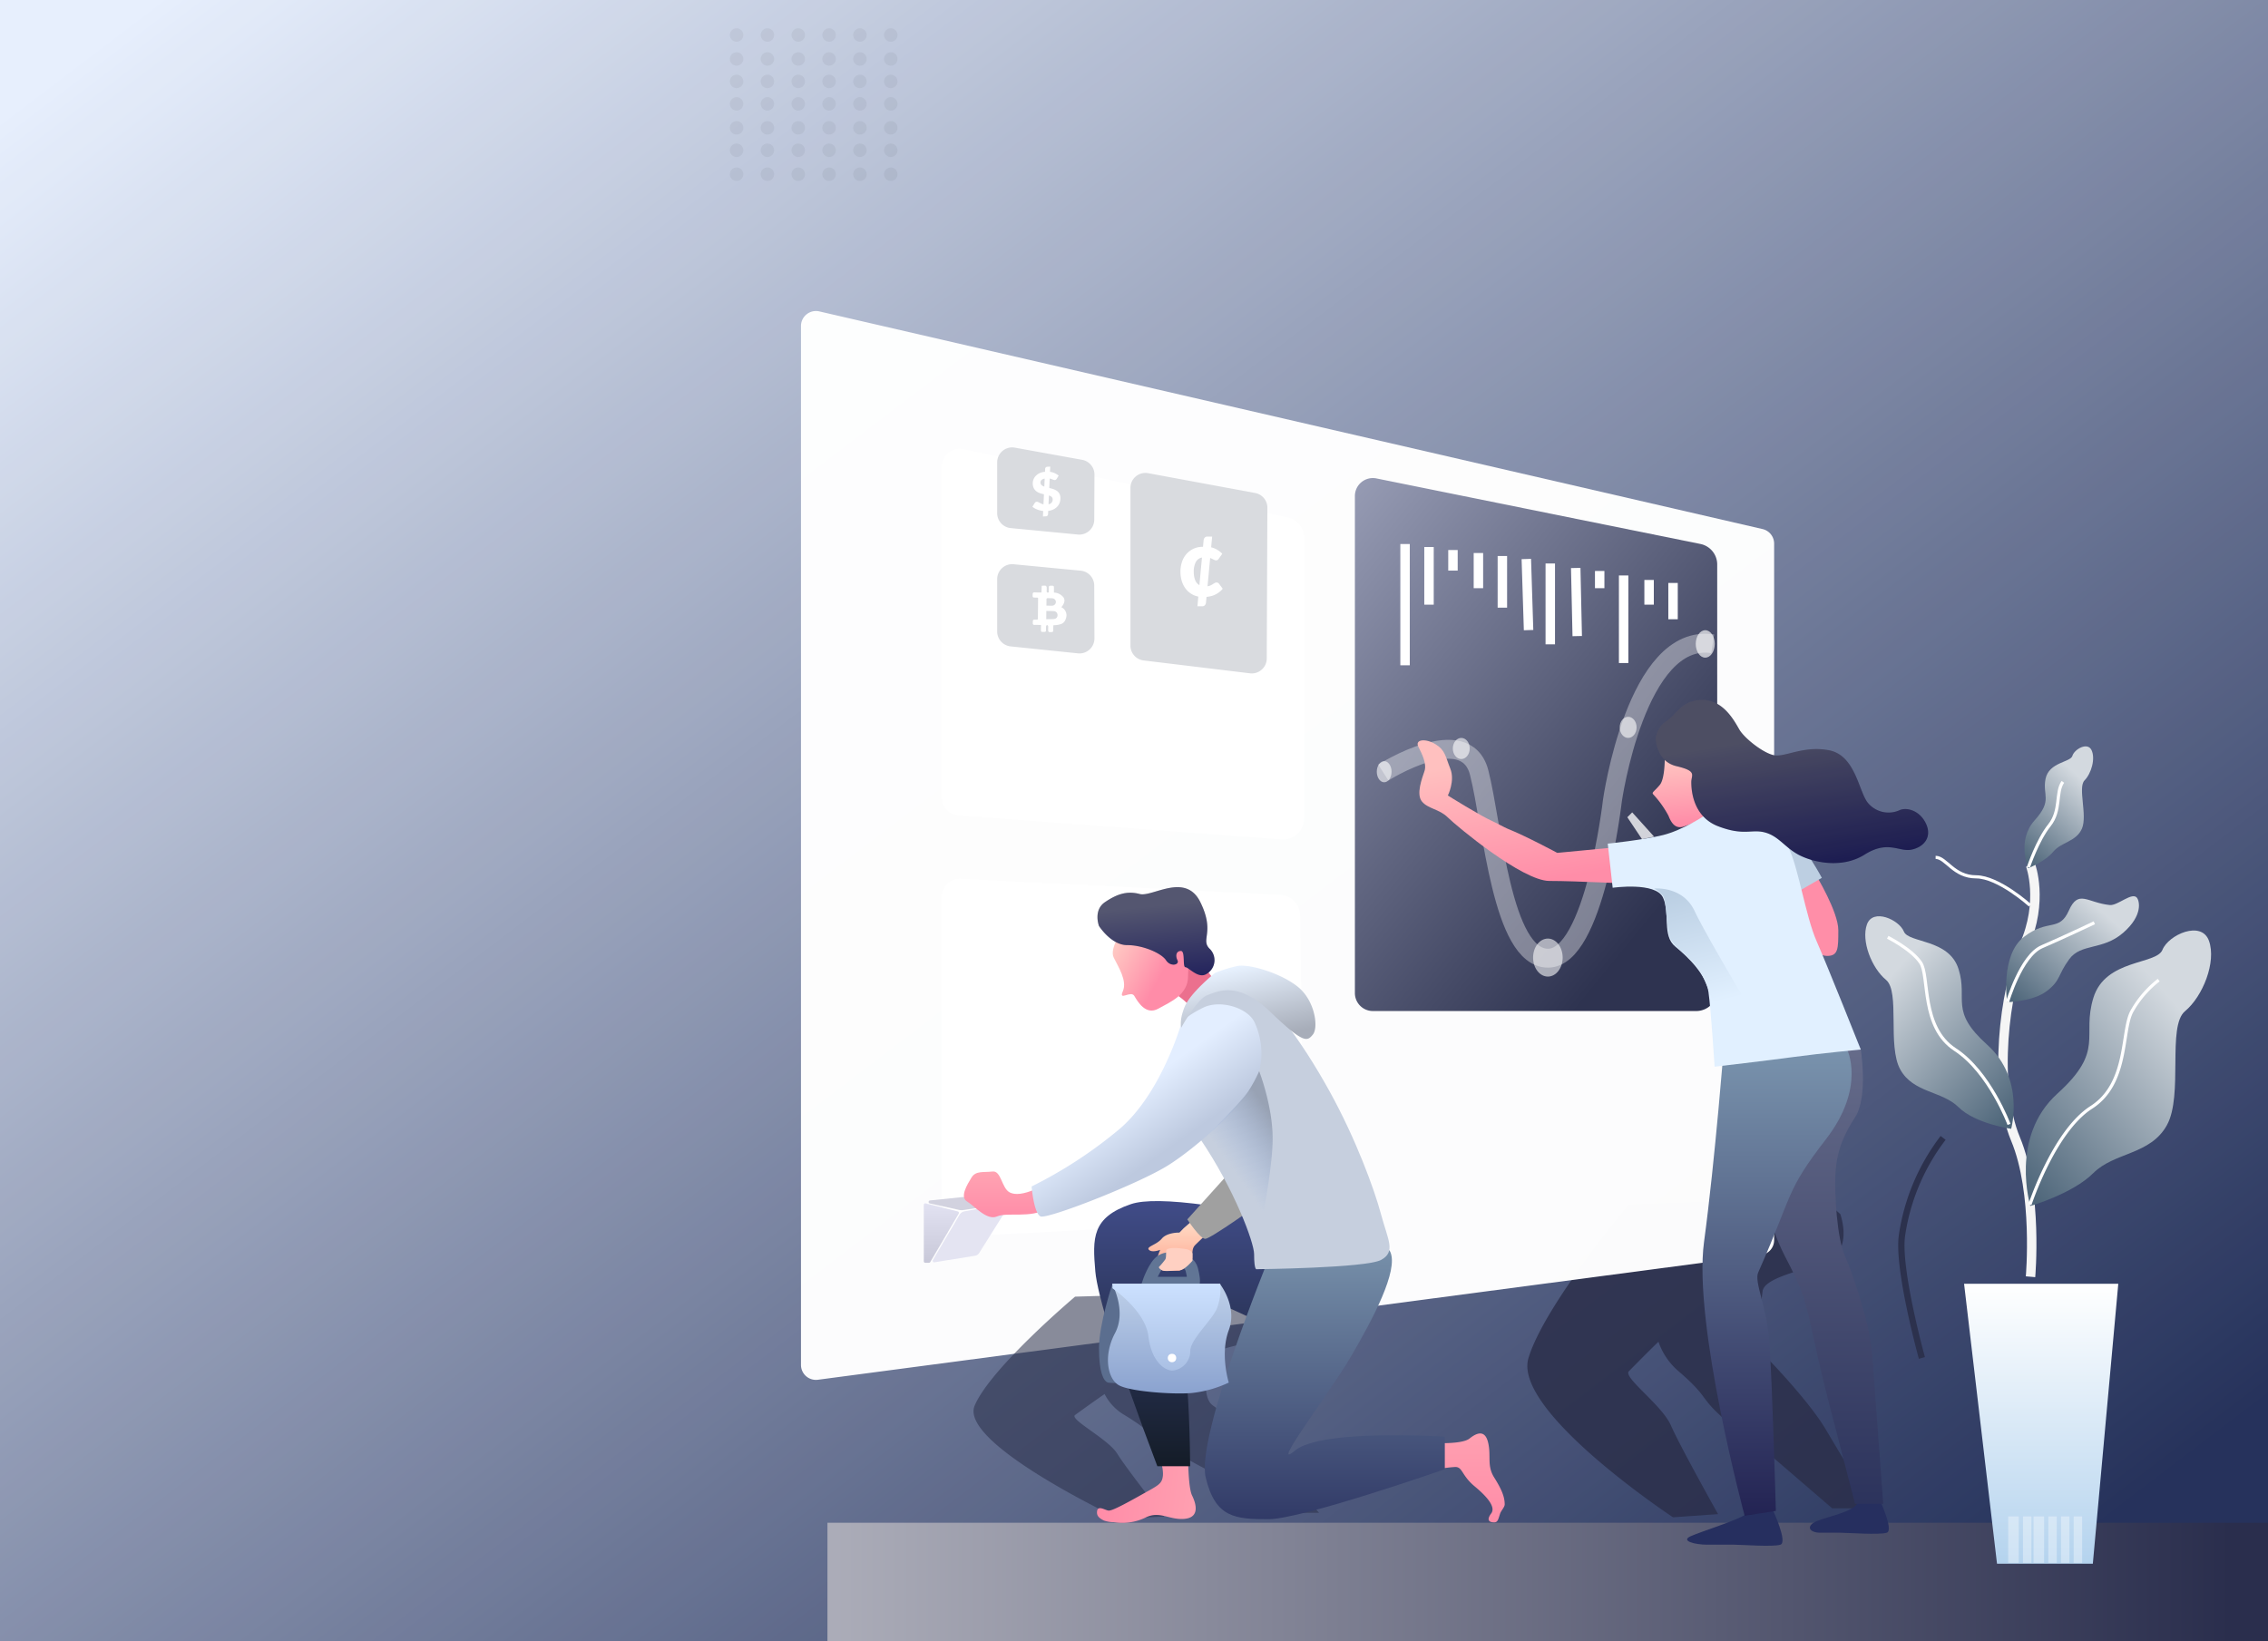 <svg xmlns="http://www.w3.org/2000/svg" xmlns:xlink="http://www.w3.org/1999/xlink" width="720" height="521" viewBox="0 0 720 521">
  <defs>
    <linearGradient id="linear-gradient" x1="0.04" y1="0.037" x2="0.949" y2="0.9" gradientUnits="objectBoundingBox">
      <stop offset="0" stop-color="#fff"/>
      <stop offset="1" stop-color="#292e4c"/>
    </linearGradient>
    <linearGradient id="linear-gradient-2" x1="0.008" y1="0.648" x2="0.971" y2="0.648" gradientUnits="objectBoundingBox">
      <stop offset="0" stop-color="#abacb8"/>
      <stop offset="1" stop-color="#2a2e4d"/>
    </linearGradient>
    <filter id="Rectangle" x="209.284" y="53.743" width="398.939" height="429.35" filterUnits="userSpaceOnUse">
      <feOffset dy="16" input="SourceAlpha"/>
      <feGaussianBlur stdDeviation="15" result="blur"/>
      <feFlood flood-color="#233370" flood-opacity="0.063"/>
      <feComposite operator="in" in2="blur"/>
      <feComposite in="SourceGraphic"/>
    </filter>
    <linearGradient id="linear-gradient-3" y1="-0.123" x2="0.804" y2="0.84" gradientUnits="objectBoundingBox">
      <stop offset="0" stop-color="#9fa4bc"/>
      <stop offset="1" stop-color="#2e3350"/>
    </linearGradient>
    <filter id="Rectangle_Copy_15" x="238.984" y="82.474" width="235.021" height="244.053" filterUnits="userSpaceOnUse">
      <feOffset dy="19" input="SourceAlpha"/>
      <feGaussianBlur stdDeviation="20" result="blur-2"/>
      <feFlood flood-color="#3a4162" flood-opacity="0.153"/>
      <feComposite operator="in" in2="blur-2"/>
      <feComposite in="SourceGraphic"/>
    </filter>
    <filter id="Rectangle_Copy_18" x="238.984" y="218.986" width="235.021" height="233.595" filterUnits="userSpaceOnUse">
      <feOffset dy="19" input="SourceAlpha"/>
      <feGaussianBlur stdDeviation="20" result="blur-3"/>
      <feFlood flood-color="#3a4162" flood-opacity="0.153"/>
      <feComposite operator="in" in2="blur-3"/>
      <feComposite in="SourceGraphic"/>
    </filter>
    <linearGradient id="linear-gradient-4" x1="0.448" y1="0.255" x2="0.5" y2="0.928" gradientUnits="objectBoundingBox">
      <stop offset="0" stop-color="#ffc5c1"/>
      <stop offset="1" stop-color="#ff8da8"/>
    </linearGradient>
    <linearGradient id="linear-gradient-5" x1="0.277" y1="0.155" x2="0.5" y2="1" gradientUnits="objectBoundingBox">
      <stop offset="0" stop-color="#ffc0bf"/>
      <stop offset="1" stop-color="#ff8da8"/>
    </linearGradient>
    <linearGradient id="linear-gradient-6" x1="0.5" x2="0.5" y2="1" gradientUnits="objectBoundingBox">
      <stop offset="0" stop-color="#686e8c"/>
      <stop offset="1" stop-color="#2c335c"/>
    </linearGradient>
    <linearGradient id="linear-gradient-7" x1="0.5" x2="0.5" y2="1" gradientUnits="objectBoundingBox">
      <stop offset="0" stop-color="#7d98b1"/>
      <stop offset="1" stop-color="#232353"/>
    </linearGradient>
    <linearGradient id="linear-gradient-8" x1="0.305" y1="0.254" x2="0.5" y2="1" gradientUnits="objectBoundingBox">
      <stop offset="0" stop-color="#555670"/>
      <stop offset="1" stop-color="#1c1c5a"/>
    </linearGradient>
    <linearGradient id="linear-gradient-9" x1="0.5" x2="0.658" y2="0.842" gradientUnits="objectBoundingBox">
      <stop offset="0" stop-color="#bbcfe3"/>
      <stop offset="1" stop-color="#e1f0ff"/>
    </linearGradient>
    <linearGradient id="linear-gradient-10" x1="0.5" x2="0.5" y2="1" gradientUnits="objectBoundingBox">
      <stop offset="0" stop-color="#fff"/>
      <stop offset="1" stop-color="#b4d3ee"/>
    </linearGradient>
    <linearGradient id="linear-gradient-11" x1="0.638" y1="0.141" x2="0.032" y2="0.909" gradientUnits="objectBoundingBox">
      <stop offset="0" stop-color="#d3d9df"/>
      <stop offset="1" stop-color="#4e667a"/>
    </linearGradient>
    <linearGradient id="linear-gradient-12" x1="0.362" y1="0.141" x2="0.968" y2="0.909" xlink:href="#linear-gradient-11"/>
    <clipPath id="clip-path">
      <path id="Clip_2" data-name="Clip 2" d="M0,0H10.3V14.82H0Z" fill="none"/>
    </clipPath>
    <clipPath id="clip-path-2">
      <path id="Clip_2-2" data-name="Clip 2" d="M0,0H9.031V15.685H0Z" fill="none"/>
    </clipPath>
    <linearGradient id="linear-gradient-16" x1="0.5" x2="0.5" y2="1" gradientUnits="objectBoundingBox">
      <stop offset="0" stop-color="#ffa1b1"/>
      <stop offset="1" stop-color="#ff8ca8"/>
    </linearGradient>
    <linearGradient id="linear-gradient-18" x1="0.5" x2="0.5" y2="1" gradientUnits="objectBoundingBox">
      <stop offset="0" stop-color="#424e8c"/>
      <stop offset="1" stop-color="#141c27"/>
    </linearGradient>
    <linearGradient id="linear-gradient-19" x1="-0.336" y1="0.248" x2="0.5" y2="0.709" gradientUnits="objectBoundingBox">
      <stop offset="0" stop-color="#ffe8d1"/>
      <stop offset="1" stop-color="#ff8ca8"/>
    </linearGradient>
    <linearGradient id="linear-gradient-20" x1="0.5" x2="0.5" y2="1" gradientUnits="objectBoundingBox">
      <stop offset="0" stop-color="#768fa9"/>
      <stop offset="1" stop-color="#313a67"/>
    </linearGradient>
    <linearGradient id="linear-gradient-21" x1="0.5" x2="0.5" y2="1" gradientUnits="objectBoundingBox">
      <stop offset="0" stop-color="#ffddc7"/>
      <stop offset="1" stop-color="#ffa993"/>
    </linearGradient>
    <linearGradient id="linear-gradient-22" x1="0.5" x2="0.5" y2="1" gradientUnits="objectBoundingBox">
      <stop offset="0" stop-color="#ffa3b2"/>
      <stop offset="1" stop-color="#ff8ca8"/>
    </linearGradient>
    <linearGradient id="linear-gradient-23" x1="0.254" y1="0.559" x2="0.44" y2="0.807" gradientUnits="objectBoundingBox">
      <stop offset="0" stop-color="#e3eeff"/>
      <stop offset="1" stop-color="#bdc9df"/>
    </linearGradient>
    <linearGradient id="linear-gradient-24" x1="0.5" x2="0.82" y2="0.885" gradientUnits="objectBoundingBox">
      <stop offset="0" stop-color="#e8f2ff"/>
      <stop offset="1" stop-color="#a7adb9"/>
    </linearGradient>
    <linearGradient id="linear-gradient-25" x1="0.5" x2="0.5" y2="1" gradientUnits="objectBoundingBox">
      <stop offset="0" stop-color="#bed0e9"/>
      <stop offset="1" stop-color="#8aa2cf"/>
    </linearGradient>
    <linearGradient id="linear-gradient-26" x1="0.794" y1="0.156" x2="0.5" y2="0.652" gradientUnits="objectBoundingBox">
      <stop offset="0" stop-color="#98a2b4"/>
      <stop offset="1" stop-color="#9fb6df" stop-opacity="0"/>
    </linearGradient>
    <linearGradient id="linear-gradient-27" x1="0.5" x2="0.5" y2="1" gradientUnits="objectBoundingBox">
      <stop offset="0" stop-color="#cce1ff"/>
      <stop offset="1" stop-color="#aac0e4"/>
    </linearGradient>
    <linearGradient id="linear-gradient-28" x1="0.5" x2="0.5" y2="1" gradientUnits="objectBoundingBox">
      <stop offset="0" stop-color="#e2e2f2"/>
      <stop offset="1" stop-color="#c8c8d8"/>
    </linearGradient>
    <linearGradient id="linear-gradient-29" x1="0.389" y1="0.152" x2="0.5" y2="1" gradientUnits="objectBoundingBox">
      <stop offset="0" stop-color="#545670"/>
      <stop offset="1" stop-color="#24245d"/>
    </linearGradient>
  </defs>
  <g id="login_page_img" data-name="login page_img" transform="translate(392 1.318)">
    <rect id="Rectangle-2" data-name="Rectangle" width="720" height="521" transform="translate(-392 -1.318)" fill="url(#linear-gradient)"/>
    <rect id="Rectangle-3" data-name="Rectangle" width="720" height="521" transform="translate(-392 -1.318)" fill="rgba(16,93,237,0.1)"/>
    <rect id="Rectangle-4" data-name="Rectangle" width="457.322" height="37.551" transform="translate(-129.322 482.131)" fill="url(#linear-gradient-2)"/>
    <path id="Combined_Shape" data-name="Combined Shape" d="M.355,49.741C5.43,32.859,32.236,1.078,32.236,1.078S57.531,0,68.807,0H94.849l4.495,4.018s3.6,9.794-2.578,14.063c-4.378,3.024-21.49,5.36-22.088,10.45-.465,3.95-2.523,17.365,1.373,21.131,1.968,1.9,13.729,14.4,18.534,22.472,3.977,6.682,15.1,25.3,15.1,25.3H96.766S76.975,80.384,76.738,80.209C50.35,60.787,61.39,65.383,47.906,53.831a21.622,21.622,0,0,1-6.287-9.282c-2.656,2.558-5.668,5.59-9.383,9.368-1.928,1.961,10.454,10.629,13.37,17.254C48.691,78.18,60.55,99.278,60.55,99.278l-14.3,1.008S-4.719,66.624.355,49.741Z" transform="translate(92.872 380.116)" fill="#2b2f4a" opacity="0.838"/>
    <g transform="matrix(1, 0, 0, 1, -392, -1.32)" filter="url(#Rectangle)">
      <path id="Rectangle-5" data-name="Rectangle" d="M0,2.18A4.753,4.753,0,0,1,5.822-2.451l299.433,69.1a4.753,4.753,0,0,1,3.684,4.631v221.13a4.753,4.753,0,0,1-4.13,4.712L5.376,336.733A4.753,4.753,0,0,1,0,332.022Z" transform="translate(254.28 85.32)" fill="#fff" opacity="0.977"/>
    </g>
    <path id="Rectangle-6" data-name="Rectangle" d="M0,5.7A5.7,5.7,0,0,1,6.834.111L109.686,20.917a6.654,6.654,0,0,1,5.335,6.522V162.547a6.654,6.654,0,0,1-6.654,6.654H5.7A5.7,5.7,0,0,1,0,163.5Z" transform="translate(38.125 150.465)" fill="url(#linear-gradient-3)"/>
    <g transform="matrix(1, 0, 0, 1, -392, -1.32)" filter="url(#Rectangle_Copy_15)">
      <path id="Rectangle_Copy_15-2" data-name="Rectangle Copy 15" d="M0,5.7A5.7,5.7,0,0,1,6.879.12L109.738,21.786A6.654,6.654,0,0,1,115.02,28.3v89.1a6.654,6.654,0,0,1-7.147,6.636L5.281,116.4A5.7,5.7,0,0,1,0,110.715Z" transform="translate(298.98 123.48)" fill="#fff"/>
    </g>
    <g transform="matrix(1, 0, 0, 1, -392, -1.32)" filter="url(#Rectangle_Copy_18)">
      <path id="Rectangle_Copy_18-2" data-name="Rectangle Copy 18" d="M0,5.7A5.7,5.7,0,0,1,5.99.007l101.46,5.1a6.654,6.654,0,0,1,6.319,6.553l1.251,89.734a6.654,6.654,0,0,1-6.3,6.737L6.006,113.586A5.7,5.7,0,0,1,0,107.891Z" transform="translate(298.98 259.99)" fill="#fff"/>
    </g>
    <g id="Group_5" data-name="Group 5" transform="translate(45.076 198.76)">
      <path id="Path_39" data-name="Path 39" d="M0,41.192s26.141-16.635,30.419,0,7.129,58.936,21.863,58.936S72.719,50.105,72.719,50.105,80.324-3.486,104.564.317" transform="translate(2.079 4.006)" fill="none" stroke="#fff" stroke-miterlimit="10" stroke-width="6" opacity="0.362"/>
      <ellipse id="Oval" cx="4.694" cy="6.035" rx="4.694" ry="6.035" transform="translate(49.621 97.902)" fill="#fff" opacity="0.582"/>
      <ellipse id="Oval_Copy" data-name="Oval Copy" cx="2.682" cy="3.353" rx="2.682" ry="3.353" transform="translate(24.14 34.199)" fill="#fff" opacity="0.593"/>
      <ellipse id="Oval_Copy_4" data-name="Oval Copy 4" cx="2.682" cy="3.353" rx="2.682" ry="3.353" transform="translate(77.114 27.493)" fill="#fff" opacity="0.593"/>
      <ellipse id="Oval_Copy_3" data-name="Oval Copy 3" cx="2.347" cy="3.353" rx="2.347" ry="3.353" transform="translate(0 41.575)" fill="#fff" opacity="0.593"/>
      <ellipse id="Oval_Copy_2" data-name="Oval Copy 2" cx="3.018" cy="4.359" rx="3.018" ry="4.359" transform="translate(101.254)" fill="#fff" opacity="0.653"/>
    </g>
    <path id="Path_11" data-name="Path 11" d="M4.278,0V1.426L0,.475Z" transform="translate(152.661 334.763)" fill="#acacac"/>
    <g id="Group_4" data-name="Group 4" transform="translate(58.035 220.894)">
      <g id="Group_2" data-name="Group 2" transform="translate(0)">
        <path id="Combined_Shape-2" data-name="Combined Shape" d="M0,1.546,4.648,8.5,8.522,7.73,1.549,0Z" transform="translate(66.574 35.699)" fill="#fff" opacity="0.772"/>
        <path id="Path_8" data-name="Path 8" d="M9.065,0S16.16,11.666,16.16,17.5s0,8.166-3.547,8.166S6.7,21.388,6.7,21.388L0,2.722Z" transform="translate(117.397 55.609)" fill="#ff8ea8"/>
        <path id="Path_3" data-name="Path 3" d="M3.823,5.632s.391,8.572-1.566,10.91S-.483,18.88.3,19.659A32.383,32.383,0,0,1,5,26.283c.783,1.948,1.957,4.286,4.7,3.507a33.66,33.66,0,0,0,9.785-5.065c3.131-2.338,6.654-6.624,5.48-12.468S23,.957,19.479.177,7.737,1.346,5.78,2.9,3.823,5.632,3.823,5.632Z" transform="translate(74.621 10.456)" fill="url(#linear-gradient-4)"/>
        <path id="Path_10" data-name="Path 10" d="M27.3.3s4.678,10.067,2.339,10.842-12.473,0-14.812,0H6.251c-3.508,0-8.575-1.162-5.067-2.71S16,3.394,18.725,1.458,27.3.3,27.3.3Z" transform="translate(85.552 257.057)" fill="#262f5f"/>
        <path id="Path_10_Copy" data-name="Path 10 Copy" d="M22.065,1.04s4.689,9.909,2.344,10.672-12.5,0-14.847,0H3.3c-3.516,0-4.689-2.123-1.172-3.648s12.333-3.049,13.115-6.1S22.065,1.04,22.065,1.04Z" transform="translate(124.526 252.687)" fill="#262f5f"/>
        <path id="Path_5" data-name="Path 5" d="M9.459,20.913l6.7-3.873S11.036,7.358,6.7,3.873,0,0,0,0Z" transform="translate(112.169 39.449)" fill="#bdcfe2"/>
        <path id="Path_7" data-name="Path 7" d="M65.115,33.746,44.33,35.728s-9.959-5.361-15.813-7.686c-.807-.321-3.79-1.957-4.753-2.376C20.071,24.055,9.6,17.516,9.6,17.516s2.342-4.65.781-8.525S8.816,3.178,5.694,1.241-.94-.309.231,2.016s2.732,5.425,1.951,7.75S-.55,17.128,1.4,19.453s5.464,2.325,8.2,5.038,23.643,20.15,32.229,20.15,27.567.987,27.567.987Z" transform="translate(0 12.833)" fill="url(#linear-gradient-5)"/>
        <g id="Group_7" data-name="Group 7" transform="translate(90.432 104.564)">
          <path id="Path_6_Copy" data-name="Path 6 Copy" d="M36.565,6.213s2.494,15.144-1.785,21.746c-3.031,4.676-5.81,9.992-6.224,17.863-.321,6.109.414,20.581,3.112,26.406,1.362,2.942,7.736,19.995,8.558,31.065.966,13.021,3.5,47.375,3.5,47.375H34.78s-6.106-23.631-6.224-24.076c-10.628-39.943-6.613-36.5-15.948-54.364C.589,49.232,0,6.213,0,6.213S12.059,0,19.838,0H33.453Z" transform="translate(13.657)" fill="url(#linear-gradient-6)"/>
          <path id="Path_6" data-name="Path 6" d="M46.1,6.21s6.254,12.032-6.645,28.72-10.163,16.689-21.5,42.3c-1.337,3.02,2.693,10.669,3.518,21.734.971,13.015,2.093,53.948,2.093,53.948l-9.91,1.552S-2.757,93.536.761,67.532,7.269,3.063,7.269,3.063,21.477,0,29.294,0H42.975Z" transform="translate(-0.266)" fill="url(#linear-gradient-7)"/>
        </g>
        <path id="Path_4" data-name="Path 4" d="M30.8,1.083S23.785,5.752,17.547,7.309,0,10.032,0,10.032L1.56,24.039s13.647-1.945,15.987,3.113-.39,12.062,3.9,15.563,9.748,8.949,10.528,14.4,1.95,23.734,1.95,23.734S50.69,78.9,59.268,77.733,80.324,75.4,80.324,75.4,69.8,48.94,66.287,40.964,60.438,17.036,57.319,11.2,49.91,1.083,45.231.305,30.8,1.083,30.8,1.083Z" transform="translate(60.362 35.601)" fill="#e1f0ff"/>
        <path id="Path" d="M0,12.082s0,7.4,6.634,8.964,4.683,2.728,4.683,5.067.39,10.913,8.586,14.03,10.537.779,14.83,1.949,6.244,4.677,10.537,7.015,13.659,4.677,21.074,0,10.927-.779,14.83-1.559,6.634-3.9,4.683-8.184-6.244-5.456-8.586-4.287a8.49,8.49,0,0,1-10.147-2.728c-2.732-3.9-3.9-14.81-12.1-16.369s-14.049,2.338-17.562,1.559S28.1,12.082,26.538,9.354,21.464,0,14.83,0,6.634,4.677,3.512,6.625A8.007,8.007,0,0,0,0,12.082Z" transform="translate(75.571)" fill="url(#linear-gradient-8)"/>
        <path id="Path-2" data-name="Path" d="M0,12.082s0,7.4,6.634,8.964,4.683,2.728,4.683,5.067.39,10.913,8.586,14.03,10.537.779,14.83,1.949,6.244,4.677,10.537,7.015,13.659,4.677,21.074,0,10.927-.779,14.83-1.559,6.634-3.9,4.683-8.184-6.244-5.456-8.586-4.287a8.49,8.49,0,0,1-10.147-2.728c-2.732-3.9-3.9-14.81-12.1-16.369s-14.049,2.338-17.562,1.559S28.1,12.082,26.538,9.354,21.464,0,14.83,0,6.634,4.677,3.512,6.625A8.007,8.007,0,0,0,0,12.082Z" transform="translate(75.571)" fill="rgba(32,32,32,0.16)"/>
      </g>
      <path id="Path_32" data-name="Path 32" d="M0,.172S9.031-.778,12.833,7.3,32.32,41.523,32.32,41.523L20.437,42.949s-2.376-10.456-5.7-16.16S5.7,19.184,4.753,14.906,3.8,3.975,2.852,2.549A8.509,8.509,0,0,0,0,.172Z" transform="translate(75.096 59.714)" fill="url(#linear-gradient-9)"/>
    </g>
    <path id="Path_2" data-name="Path 2" d="M.5.5" transform="translate(90.627 187.33)" fill="none" stroke="#979797" stroke-miterlimit="10" stroke-width="1"/>
    <path id="Path_16" data-name="Path 16" d="M.5.5" transform="translate(-18.187 321.507)" fill="none" stroke="#979797" stroke-miterlimit="10" stroke-width="1"/>
    <path id="Path_19" data-name="Path 19" d="M.5.5" transform="translate(9.848 397.973)" fill="none" stroke="#979797" stroke-miterlimit="10" stroke-width="1"/>
    <path id="Path_23" data-name="Path 23" d="M.5.5" transform="translate(-3.457 362.386)" fill="none" stroke="#979797" stroke-miterlimit="10" stroke-width="1"/>
    <path id="Rectangle-7" data-name="Rectangle" d="M0,0H48.955l-8.08,88.879H10.456Z" transform="translate(231.516 406.258)" fill="url(#linear-gradient-10)"/>
    <path id="Path_30" data-name="Path 30" d="M8.734,130.7s2.379-26.616-4.758-43.727S.288,39.924,6.652,25.666,8.734,0,8.734,0" transform="translate(243.874 273.33)" fill="none" stroke="#f5f5f5" stroke-miterlimit="10" stroke-width="3"/>
    <path id="Path_31" data-name="Path 31" d="M2.668,87.453S-4,65.579,11.246,51.789s7.625-18.07,11.437-30.433S42.7,10.894,44.6,6.139s12.39-9.51,14.773-2.853-1.906,17.594-7.625,22.35-.477,26.629-5.719,36.14S29.355,70.335,22.683,76.992,2.668,87.453,2.668,87.453Z" transform="translate(249.89 294.103)" fill="url(#linear-gradient-11)"/>
    <path id="Path_31_Copy" data-name="Path 31 Copy" d="M-53.681,67.491s4.478-15.844-7.615-26.7-6.047-14.231-9.07-23.968S-86.24,8.58-87.751,4.835s-9.826-7.49-11.716-2.247,1.512,13.857,6.047,17.6.378,20.972,4.535,28.462,13.227,6.741,18.518,11.984S-53.681,67.491-53.681,67.491Z" transform="translate(300.147 289.58)" fill="url(#linear-gradient-12)"/>
    <path id="Path_31_Copy_3" data-name="Path 31 Copy 3" d="M24.178,36.555s2.811-9.143-3.614-14.907-3.213-7.553-4.819-12.721S7.311,4.554,6.508,2.566,1.287-1.409.283,1.373s.8,7.354,3.213,9.342.2,11.131,2.41,15.106,7.028,3.578,9.839,6.36S24.178,36.555,24.178,36.555Z" transform="translate(212.029 269.202) rotate(-34)" fill="url(#linear-gradient-12)"/>
    <path id="Path_31_Copy_4" data-name="Path 31 Copy 4" d="M.612,36.555S-2.2,27.411,4.227,21.647,7.439,14.094,9.046,8.926s8.434-4.373,9.237-6.36S23.5-1.409,24.507,1.373s-.8,7.354-3.213,9.342-.2,11.131-2.41,15.106-7.028,3.578-9.839,6.36S.612,36.555.612,36.555Z" transform="matrix(0.995, -0.105, 0.105, 0.995, 247.443, 238.02)" fill="url(#linear-gradient-11)"/>
    <path id="Path_31_Copy_2" data-name="Path 31 Copy 2" d="M1.034,37.645s-3.8-14.581,3.157-21.191S15.127,13.84,17.444,6.712s5.468-3.131,12.727-3.131c2.561,0,6.694-5.094,8.416-3.131.741.845,2.561,5.219-3.293,11.481s-12.915,4.607-16.1,10.089-1.942,6.947-6,10.785S1.034,37.645,1.034,37.645Z" transform="matrix(0.995, 0.105, -0.105, 0.995, 248.113, 279.287)" fill="url(#linear-gradient-11)"/>
    <path id="Path_33" data-name="Path 33" d="M0,71.294S7.6,48,19.487,40.4,28.993,16.16,32.32,9.981A33.016,33.016,0,0,1,40.875,0" transform="translate(252.429 309.851)" fill="none" stroke="#fff" stroke-miterlimit="10" stroke-width="1"/>
    <path id="Path_34" data-name="Path 34" d="M38.5,59.411S32.32,42.776,21.388,35.647,13.308,12.358,10.456,8.08,0,0,0,0" transform="translate(207.276 296.253)" fill="none" stroke="#fff" stroke-miterlimit="10" stroke-width="1"/>
    <path id="Path_35" data-name="Path 35" d="M0,25.19S4.278,10.456,10.932,7.6,27.567,0,27.567,0" transform="translate(245.299 291.646)" fill="none" stroke="#fff" stroke-miterlimit="10" stroke-width="1"/>
    <path id="Path_36" data-name="Path 36" d="M29.943,15.209s-9.981-9.031-17.11-9.031S3.327,0,0,0" transform="translate(222.485 270.886)" fill="none" stroke="#fff" stroke-miterlimit="10" stroke-width="1"/>
    <path id="Path_37" data-name="Path 37" d="M0,27.092s2.852-8.555,6.654-13.308S8.555,3.327,10.932,0" transform="translate(251.954 246.905)" fill="none" stroke="#fff" stroke-miterlimit="10" stroke-width="1"/>
    <g id="Group_3" data-name="Group 3" transform="translate(245.521 480.119)" opacity="0.356">
      <rect id="Rectangle-8" data-name="Rectangle" width="3.353" height="14.752" fill="#fff"/>
      <rect id="Rectangle_Copy_9" data-name="Rectangle Copy 9" width="2.682" height="14.752" transform="translate(4.694)" fill="#fff"/>
      <rect id="Rectangle_Copy_10" data-name="Rectangle Copy 10" width="3.353" height="14.752" transform="translate(8.047)" fill="#fff"/>
      <rect id="Rectangle_Copy_11" data-name="Rectangle Copy 11" width="2.682" height="14.752" transform="translate(12.741)" fill="#fff"/>
      <rect id="Rectangle_Copy_12" data-name="Rectangle Copy 12" width="2.682" height="14.752" transform="translate(16.764)" fill="#fff"/>
      <rect id="Rectangle_Copy_13" data-name="Rectangle Copy 13" width="2.682" height="14.752" transform="translate(20.787)" fill="#fff"/>
    </g>
    <path id="Path_38" data-name="Path 38" d="M6.633,69.868S-1.235,41.523.312,30.911A66.96,66.96,0,0,1,13.366,0" transform="translate(211.496 359.947)" fill="none" stroke="#2c314d" stroke-miterlimit="10" stroke-width="2"/>
    <g id="Group_6" data-name="Group 6" transform="translate(54.049 171.402)">
      <path id="Path_40" data-name="Path 40" d="M.5,0V38.5" transform="translate(-0.5)" fill="none" stroke="#fff" stroke-miterlimit="10" stroke-width="3"/>
      <path id="Path_40_Copy" data-name="Path 40 Copy" d="M1.5,0V18.3" transform="translate(6.105 0.951)" fill="none" stroke="#fff" stroke-miterlimit="10" stroke-width="3"/>
      <path id="Path_40_Copy_2" data-name="Path 40 Copy 2" d="M1.5,0V6.535" transform="translate(13.709 1.901)" fill="none" stroke="#fff" stroke-miterlimit="10" stroke-width="3"/>
      <path id="Path_40_Copy_3" data-name="Path 40 Copy 3" d="M1.5,0V11.169" transform="translate(21.789 2.852)" fill="none" stroke="#fff" stroke-miterlimit="10" stroke-width="3"/>
      <path id="Path_40_Copy_4" data-name="Path 40 Copy 4" d="M1.5,0V16.4" transform="translate(29.394 3.802)" fill="none" stroke="#fff" stroke-miterlimit="10" stroke-width="3"/>
      <path id="Path_40_Copy_5" data-name="Path 40 Copy 5" d="M.5,0l.713,22.576" transform="translate(37.999 4.753)" fill="none" stroke="#fff" stroke-miterlimit="10" stroke-width="3"/>
      <path id="Path_40_Copy_6" data-name="Path 40 Copy 6" d="M1.5,0V25.666" transform="translate(44.603 6.179)" fill="none" stroke="#fff" stroke-miterlimit="10" stroke-width="3"/>
      <path id="Path_40_Copy_7" data-name="Path 40 Copy 7" d="M.5,0,.975,21.626" transform="translate(53.683 7.605)" fill="none" stroke="#fff" stroke-miterlimit="10" stroke-width="3"/>
      <path id="Path_40_Copy_8" data-name="Path 40 Copy 8" d="M.5,0V5.466" transform="translate(61.288 8.555)" fill="none" stroke="#fff" stroke-miterlimit="10" stroke-width="3"/>
      <path id="Path_40_Copy_9" data-name="Path 40 Copy 9" d="M.5,0V27.8" transform="translate(68.892 9.981)" fill="none" stroke="#fff" stroke-miterlimit="10" stroke-width="3"/>
      <path id="Path_40_Copy_10" data-name="Path 40 Copy 10" d="M.5,0V7.842" transform="translate(76.972 11.407)" fill="none" stroke="#fff" stroke-miterlimit="10" stroke-width="3"/>
      <path id="Path_40_Copy_11" data-name="Path 40 Copy 11" d="M.5,0V11.526" transform="translate(84.577 12.358)" fill="none" stroke="#fff" stroke-miterlimit="10" stroke-width="3"/>
    </g>
    <g id="Group_11_Copy" data-name="Group 11 Copy" transform="translate(-75.431 140.726)">
      <g id="Group_9_Copy" data-name="Group 9 Copy" transform="translate(0 0)">
        <g id="Group_10" data-name="Group 10">
          <path id="Rectangle-9" data-name="Rectangle" d="M0,4.751A4.753,4.753,0,0,1,5.6.074L26.97,3.941a4.753,4.753,0,0,1,3.907,4.7l-.064,14.308a4.753,4.753,0,0,1-5.206,4.71L4.3,25.614A4.753,4.753,0,0,1,0,20.883Z" transform="translate(0 0.003)" fill="#d9dbdf"/>
          <path id="Rectangle_Copy_17" data-name="Rectangle Copy 17" d="M0,4.751A4.753,4.753,0,0,1,5.618.078l33.967,6.29a4.753,4.753,0,0,1,3.887,4.693l-.2,47.852a4.753,4.753,0,0,1-5.323,4.7L4.183,59.53A4.753,4.753,0,0,1,0,54.811Z" transform="translate(42.301 8.107)" fill="#d9dbdf"/>
          <path id="Rectangle_Copy_16" data-name="Rectangle Copy 16" d="M0,4.752A4.753,4.753,0,0,1,5.206.021l21.3,2.042a4.753,4.753,0,0,1,4.3,4.712l.067,16.787a4.753,4.753,0,0,1-5.241,4.747L4.265,26.1A4.753,4.753,0,0,1,0,21.376Z" transform="translate(0 37.075)" fill="#d9dbdf"/>
        </g>
        <g id="Group_3-2" data-name="Group 3" transform="translate(10.298 8.989)">
          <path id="Clip_2-3" data-name="Clip 2" d="M0,0H10.3V14.82H0Z" fill="none"/>
        </g>
      </g>
      <g id="Group_3-4" data-name="Group 3" transform="translate(10.932 6.18)">
        <path id="Clip_2-4" data-name="Clip 2" d="M0,0H9.031V15.685H0Z" fill="none"/>
        <g id="Group_3-5" data-name="Group 3" clip-path="url(#clip-path-2)">
          <path id="Fill_1" data-name="Fill 1" d="M4.143,15.685H3.179l.169-1.732a7.422,7.422,0,0,1-1.856-.56A5.549,5.549,0,0,1,0,12.43l.812-1.169a.82.82,0,0,1,.275-.24.745.745,0,0,1,.368-.1.932.932,0,0,1,.415.105c.139.069.294.155.461.256s.347.2.545.307a3.25,3.25,0,0,0,.676.257l.313-3.179c-.407-.113-.814-.246-1.209-.4a3.945,3.945,0,0,1-1.082-.616,2.944,2.944,0,0,1-.782-.987,3.356,3.356,0,0,1-.3-1.5,3.291,3.291,0,0,1,.27-1.3,3.525,3.525,0,0,1,.791-1.139A4.169,4.169,0,0,1,2.833,1.9a4.424,4.424,0,0,1,1.742-.325L4.668.624A.722.722,0,0,1,4.879.192.643.643,0,0,1,5.361,0h.964L6.155,1.657A5.033,5.033,0,0,1,7.728,2.2,5.833,5.833,0,0,1,8.844,3L8.2,3.936a1.108,1.108,0,0,1-.292.307.629.629,0,0,1-.351.1.942.942,0,0,1-.3-.059c-.111-.038-.236-.088-.372-.147l-.435-.189a4.135,4.135,0,0,0-.494-.177l-.3,2.985c.27.079.544.165.812.257a7.2,7.2,0,0,1,.782.32,4.619,4.619,0,0,1,.7.416,2.674,2.674,0,0,1,.567.555,2.505,2.505,0,0,1,.376.736,3.07,3.07,0,0,1,.135.946,4.162,4.162,0,0,1-.27,1.5,3.649,3.649,0,0,1-.795,1.241A4.138,4.138,0,0,1,6.68,13.6a5.247,5.247,0,0,1-1.742.416l-.1,1.051a.7.7,0,0,1-.212.425A.647.647,0,0,1,4.143,15.685ZM5.42,9.125,5.149,11.9a1.458,1.458,0,0,0,1.4-1.531A1,1,0,0,0,6.236,9.6,2.507,2.507,0,0,0,5.42,9.125ZM4.363,3.709a2.724,2.724,0,0,0-.655.172,1.41,1.41,0,0,0-.431.273,1,1,0,0,0-.241.358,1.159,1.159,0,0,0-.076.416,1.072,1.072,0,0,0,.317.8,2.6,2.6,0,0,0,.833.517Z" transform="translate(-0.404 0.247) rotate(-3)" fill="#fff"/>
        </g>
      </g>
    </g>
    <g id="Group_3-6" data-name="Group 3" transform="translate(-17.253 169.038)">
      <path id="Fill_1-2" data-name="Fill 1" d="M6.969,22.128H5.392l.276-3.077a6.892,6.892,0,0,1-2.226-.873,6.563,6.563,0,0,1-1.8-1.641,7.857,7.857,0,0,1-1.2-2.364A9.911,9.911,0,0,1,0,11.147,9.833,9.833,0,0,1,.463,8.1,7.288,7.288,0,0,1,1.839,5.606,6.869,6.869,0,0,1,4.086,3.89a7,7,0,0,1,3.076-.647l.194-2.131A1.359,1.359,0,0,1,7.7.35,1,1,0,0,1,8.489,0h1.576L9.747,3.408a7.144,7.144,0,0,1,1.908.765A7.724,7.724,0,0,1,13.273,5.45L12.167,7.026a1.855,1.855,0,0,1-.353.39.81.81,0,0,1-.5.136,1.1,1.1,0,0,1-.4-.075,4.439,4.439,0,0,1-.415-.187c-.135-.069-.289-.145-.484-.24-.176-.085-.371-.168-.581-.248l-.843,8.978a3.345,3.345,0,0,0,1-.293,7.567,7.567,0,0,0,.712-.406c.207-.135.4-.253.574-.352a1.151,1.151,0,0,1,.581-.15.958.958,0,0,1,.774.375l1.189,1.606a6.956,6.956,0,0,1-1.168,1.119,7.533,7.533,0,0,1-1.266.766,6.9,6.9,0,0,1-1.334.473,9.326,9.326,0,0,1-1.376.225L8.1,21.033a1.334,1.334,0,0,1-.346.751A1,1,0,0,1,6.969,22.128ZM6.83,6.651h0A2.827,2.827,0,0,0,4.853,8.122a6.519,6.519,0,0,0-.622,3.048,6.883,6.883,0,0,0,.457,2.687,3.155,3.155,0,0,0,1.327,1.561L6.83,6.651Z" fill="#fff"/>
    </g>
    <g id="Group_24" data-name="Group 24" transform="translate(-98.729 280.343)">
      <path id="Path_43" data-name="Path 43" d="M11.152,4.121a4.278,4.278,0,0,1-1.591-.051L.372,2.021a.475.475,0,0,1,.054-.937L10.661.025A4.753,4.753,0,0,1,11.767.04l10.6,1.386a.475.475,0,0,1,.012.941Z" transform="translate(1.53 98.379)" fill="#d2d2df"/>
      <g id="Group_23" data-name="Group 23" transform="translate(0 0)">
        <path id="Combined_Shape_Copy" data-name="Combined Shape Copy" d="M.355,35.361C5.43,23.36,32.236.767,32.236.767S57.531,0,68.807,0H94.849l4.495,2.862s3.6,6.975-2.578,10.015c-4.378,2.154-21.49,3.817-22.088,7.443-.465,2.813-2.523,12.367,1.373,15.05,1.968,1.355,13.729,10.253,18.534,16,3.977,4.759,15.1,18.019,15.1,18.019H96.766S76.975,57.249,76.738,57.124C50.35,43.293,61.39,46.565,47.906,38.339A16.344,16.344,0,0,1,41.6,31.685c-2.65,1.815-5.657,3.967-9.361,6.645C30.308,39.724,42.69,45.886,45.606,50.6,48.691,55.578,60.55,70.577,60.55,70.577l-14.3.716S-4.719,47.363.355,35.361Z" transform="translate(15.789 129.241)" fill="#2b2f4a" opacity="0.552"/>
        <g id="Group_22" data-name="Group 22">
          <path id="Path_21" data-name="Path 21" d="M0,3.033s8.793.475,11.169-1.426S16.16-1.244,17.11,3.033s-.475,7.185,1.9,10.96,3.327,6.151,3.327,8.527c0,.843-1.11,1.961-1.426,2.852-.575,1.622-.674,2.852-1.9,2.852-1.9,0-2.376-.951-.951-2.852s-.951-5-5.228-8.555-3.8-6.179-6.179-6.179A41.8,41.8,0,0,0,0,11.589Z" transform="translate(162.074 173.443)" fill="url(#linear-gradient-16)"/>
          <path id="Path_44" data-name="Path 44" d="M9.189,2.471A2.376,2.376,0,0,0,7.566,3.6L-.875,17.955a.475.475,0,0,0,.485.71L12.5,16.586a1.9,1.9,0,0,0,1.307-.865L23.228.728a.475.475,0,0,0-.487-.721Z" transform="translate(3.764 100.434)" fill="#e4e4f2"/>
          <path id="Path_21_Copy" data-name="Path 21 Copy" d="M0,4.606S10.826,3.339,13.344,1.684s6.61-3.3,7.661,1.408-1.618,8.076,1.01,12.232A16.9,16.9,0,0,1,24.8,25.3a9.8,9.8,0,0,1-.137,3.181C24.029,30.272,23.372,31,22.015,31c-2.1,0-.544-2.648-.672-3.687s-2.077-3.965-5.985-9.288-4.379-6.392-7.006-6.392-7.2,2.329-7.2,2.329Z" transform="translate(88.455 180.073) rotate(97)" fill="url(#linear-gradient-16)"/>
          <path id="Path_14" data-name="Path 14" d="M0,12.816a18.61,18.61,0,0,1,3.657,3.329c1.453,1.845,8.694-7.019,8.694-7.019S7.628,2.854,6.175.641,0,5.437,0,5.437Z" transform="translate(80.945 21.84)" fill="#eb708e"/>
          <path id="Path_20_Copy" data-name="Path 20 Copy" d="M83.242,10.763q9.19,18.183,3.633,21.4c-5.557,3.217-19.059,13.7-31.24,7.748s-40.784-18.847-33.18-11q7.6,7.843,8.025,55.279H20.067C7.088,50.069.987,29.457.375,22.35-.543,11.691-.738,5.2,11.661.977Q24.06-3.243,83.242,10.763Z" transform="translate(54.078 99.66)" fill="url(#linear-gradient-18)"/>
          <path id="Path_12" data-name="Path 12" d="M3.343,2.485S-1.016,8.389.437,11.34,4.8,18.72,3.343,22.04s2.543-.369,3.633,1.476,3.633,6.272,7.628,4.059,9.445-4.428,9.445-10.331S26.592,6.913,21.506,2.485,3.343,2.485,3.343,2.485Z" transform="translate(59.845 11)" fill="url(#linear-gradient-19)"/>
          <path id="Path_20" data-name="Path 20" d="M20.425,5.068S-2.613,61.52.445,74.433,9.89,87.716,20.425,87.716,76.367,71.851,76.367,71.851V61.52S37.135,58.937,28.78,65.947s10.9-18.079,17.8-29.886,15.15-27.3,12.479-33.207S20.425,5.068,20.425,5.068Z" transform="translate(89.034 112.935)" fill="url(#linear-gradient-20)"/>
          <path id="Path_25" data-name="Path 25" d="M11.215,2.792l-1.368,1.4S5.97,4.072,4.26,6.108-.831,8.653.187,9.671s3.563,0,3.563,0S2.094,13.5,2.55,14.427a3.081,3.081,0,0,0,2.736,1.862H9.847s4.1-2.327,4.1-4.188,0-3.025.912-3.956,3.649-3.49,3.649-3.49L14.407,0Z" transform="translate(71.294 105.477)" fill="url(#linear-gradient-21)"/>
          <path id="Path_13" data-name="Path 13" d="M.809,12.32S4.658,18.4,9.744,18.4s10.9,2.583,12.351,4.8,4.359,1.476,3.633,0-.363-2.952,1.09-2.952.454,5.165,1.453,5.165,4,3.69,6.539,2.214a5.034,5.034,0,0,0,1.09-8.117c-2.906-2.952,1.816-5.165-2.906-14.759S17.735,3.237,13.74,2.17s-7.227,0-11.03,2.583S.809,12.32.809,12.32Z" transform="translate(54.8 0)" fill="rgba(128,123,123,0.23)"/>
          <path id="Path_22" data-name="Path 22" d="M22.621,5.669q8.554,3.089,3.62,6.179c-4.934,3.09-12.442,1-15.7,2.426S3.374,10.947,1,9.521s.066-5.368,1.426-7.6S6.259.361,9.077.015s2.874,5.308,5.49,6.643Q17.184,7.993,22.621,5.669Z" transform="translate(12.722 90.26)" fill="url(#linear-gradient-22)"/>
          <path id="Path_24" data-name="Path 24" d="M12.833,0,0,14.259s4.04,6.179,5.7,6.179S23.289,9.031,23.289,9.031Z" transform="translate(83.651 91.218)" fill="#a0a0a0"/>
          <path id="Path_18" data-name="Path 18" d="M1.362,44.689s3.494,4.089,3.723,4.428C16,65.236,22.159,82.03,22.159,85.644c0,5.534.863,4.8.863,4.8s34.737-.369,39.459-2.952,2.18-6.272,0-14.39-7.992-23.983-16.347-39.11S24.338-1.063,15.983.044,0,6.317,0,15.172,1.362,44.689,1.362,44.689Z" transform="translate(82.697 30.847)" fill="#c6cfde"/>
          <path id="Path_17" data-name="Path 17" d="M47.663,5.642S41.331,28.149,27.891,39.587A141.21,141.21,0,0,1,0,57.812s.7,8.546,2.852,9.506,30.955-10.256,40.4-16.16,23.872-19.131,27.5-26.141,2.18-14.816,0-19.375-10.9-7.274-16.347-4.56S47.663,5.642,47.663,5.642Z" transform="translate(34.221 37.208)" fill="url(#linear-gradient-23)"/>
          <path id="Path_15" data-name="Path 15" d="M10.965,2.327s-7.78,6.272-9.6,10.7S.278,19.668.278,19.668,5.364,10.444,8.633,9.337s9.445-4.692,19.979,5.4S40.237,24.1,42.053,21.882s.727-10.7-4.722-15.127S21.711-.625,18.078.113A42.64,42.64,0,0,0,10.965,2.327Z" transform="translate(81.458 24.915)" fill="url(#linear-gradient-24)"/>
          <path id="Path_27" data-name="Path 27" d="M0,7.869S1.9,2.165,4.278.739s8.555-.951,9.506,2.852.475,4.278.475,4.278Z" transform="translate(71.294 117.834)" fill="none" stroke="#617595" stroke-miterlimit="10" stroke-width="4"/>
          <path id="Path_26" data-name="Path 26" d="M0,6.171A23.073,23.073,0,0,0,2.036,3.739C2.5,3,2.08.881,2.545.571c1.527-1.018,6.617,0,6.617,0s1.527.509,1.527,1.527V4.135S8.144,7.189,6.617,7.189s-4.581.509-5.6,0S0,6.171,0,6.171Z" transform="translate(74.621 114.445)" fill="#ffd0c2"/>
          <path id="Path_29" data-name="Path 29" d="M4.278,0S0,12.833,0,20.437,1.426,30.894,2.852,31.369s30.419,0,30.419,0,4.753-.951,4.753-4.753S37.073,0,37.073,0Z" transform="translate(55.609 125.914)" fill="#5b6e8f"/>
          <path id="Path_28" data-name="Path 28" d="M1.286,0H35.507s5.7,7.129,2.852,14.734,0,16.635,0,16.635A36.568,36.568,0,0,1,26.477,34.7c-6.179.475-19.012-.475-22.814-2.376s-5.228-9.506-1.426-16.635S1.286,0,1.286,0Z" transform="translate(58.461 125.914)" fill="url(#linear-gradient-25)"/>
          <path id="Path_41" data-name="Path 41" d="M17.586,0s4.278,10.932,4.278,21.388-4.278,30.419-4.278,30.419L0,21.388S11.882,9.981,14.259,6.179A43.79,43.79,0,0,0,17.586,0Z" transform="translate(88.879 58.423)" fill="url(#linear-gradient-26)"/>
          <path id="Path_42" data-name="Path 42" d="M0,1.426S10.456,8.555,11.407,16.635s5.228,10.932,7.6,10.932a6.215,6.215,0,0,0,5.7-6.179c0-3.8,7.129-9.981,8.555-13.783A17.893,17.893,0,0,0,34.221,0H0Z" transform="translate(59.887 125.914)" fill="url(#linear-gradient-27)"/>
          <circle id="Oval-2" data-name="Oval" cx="1.341" cy="1.341" r="1.341" transform="translate(77.45 148.143)" fill="#fff"/>
          <path id="Path_45" data-name="Path 45" d="M.591.014A.475.475,0,0,0,0,.475V18.4a.475.475,0,0,0,.475.475H1.629a.475.475,0,0,0,.41-.234L11.085,3.266a.475.475,0,0,0-.294-.7Z" transform="translate(0 100.382)" fill="url(#linear-gradient-28)"/>
        </g>
        <path id="Path_13-2" data-name="Path 13" d="M.809,12.32S4.658,18.4,9.744,18.4s10.9,2.583,12.351,4.8,4.359,1.476,3.633,0-.363-2.952,1.09-2.952.454,5.165,1.453,5.165,4,3.69,6.539,2.214a5.034,5.034,0,0,0,1.09-8.117c-2.906-2.952,1.816-5.165-2.906-14.759S17.735,3.237,13.74,2.17s-7.227,0-11.03,2.583S.809,12.32.809,12.32Z" transform="translate(54.8 0)" fill="url(#linear-gradient-29)"/>
      </g>
    </g>
    <path id="Fill_1-3" data-name="Fill 1" d="M5.586,14.752a.7.7,0,0,1-.517-.13c-.137-.137-.155-.4-.142-.948,0-.073.005-.147.009-.219a3.084,3.084,0,0,0-.012-.635.447.447,0,0,0-.319-.295h0a.438.438,0,0,0-.317.285,8.649,8.649,0,0,0-.032,1.314.544.544,0,0,1-.1.418.584.584,0,0,1-.422.134l-.052,0c-.171.007-.319.013-.441.013a.688.688,0,0,1-.489-.113c-.134-.135-.126-.42-.111-.99v0c.007-.236.008-.476.011-.729,0-.122,0-.246,0-.378-.211,0-.42-.005-.622-.009-.3,0-.574-.009-.856-.009-.188,0-.357,0-.518.006H.605a.571.571,0,0,1-.422-.121.643.643,0,0,1-.13-.486v-.089c.01-.868.012-.979.725-.979.1,0,.226,0,.345,0l.077,0,.107,0c.182,0,.36-.028.363-.359C1.681,9.231,1.694,8,1.706,6.8v0q.014-1.4.028-2.806A.2.2,0,0,0,1.7,3.907c-.013-.023-.029-.053-.047-.09l-.22-.008C1.275,3.8,1.127,3.8.978,3.794-.01,3.775-.01,3.775,0,2.864V2.8c.007-.488.163-.669.578-.669.038,0,.078,0,.121,0,.466.034.934.036,1.429.038.219,0,.445,0,.676.006l.021-.585V1.584c.018-.495.036-.994.056-1.548.119,0,.239-.01.355-.017C3.41.009,3.571,0,3.733,0a2.98,2.98,0,0,1,.376.021c.138.018.323.282.344.448a5.927,5.927,0,0,1,.01.981c0,.067-.006.134-.009.2a.627.627,0,0,0,.111.467.3.3,0,0,0,.221.081.987.987,0,0,0,.335-.075c0-.15.007-.3.012-.452.011-.362.022-.736.012-1.105A.543.543,0,0,1,5.255.154.585.585,0,0,1,5.679.027h.06c.131,0,.244-.005.343-.005.289,0,.464.019.563.117.131.13.127.4.119.938v.009c0,.238,0,.479,0,.733,0,.121,0,.244,0,.373a4.082,4.082,0,0,1,3.012,1.5c.59.9.389,1.876-.653,3.157a2.834,2.834,0,0,1,1.4,3.676A2.467,2.467,0,0,1,9.051,12.18a7.624,7.624,0,0,1-2.246.388l-.221.017c0,.167-.013.332-.02.493-.017.376-.034.731-.016,1.089.02.39-.121.544-.522.569C5.884,14.743,5.721,14.752,5.586,14.752ZM4.346,8.028l-.01,1.223c0,.459-.008.915-.012,1.4.286-.006.562-.007.829-.008a16.706,16.706,0,0,0,1.7-.063A1.159,1.159,0,0,0,7.9,9.345a1.23,1.23,0,0,0-.984-1.239c-.58-.061-1.157-.065-1.768-.069C4.887,8.036,4.617,8.034,4.346,8.028Zm.47-4.061a.433.433,0,0,0-.322.1.533.533,0,0,0-.1.41c.016.408,0,.82-.007,1.256-.005.192-.01.39-.013.6l.384.014c.248.009.483.018.714.022l.164,0c.1,0,.2,0,.3,0a3.6,3.6,0,0,0,.387-.018A1.2,1.2,0,0,0,7.38,5.142,1.181,1.181,0,0,0,6.3,4.024C6,4,5.7,3.99,5.4,3.984c-.175,0-.357-.008-.535-.016H4.815Z" transform="translate(-64.18 184.618)" fill="#fff"/>
    <g id="Group_9_Copy-2" data-name="Group 9 Copy" transform="translate(-160.305 7.658)" opacity="0.05">
      <g id="Group_8_Copy_2" data-name="Group 8 Copy 2" transform="translate(0)">
        <ellipse id="Oval_Copy_10" data-name="Oval Copy 10" cx="2.142" cy="2.139" rx="2.142" ry="2.139"/>
        <ellipse id="Oval_Copy_11" data-name="Oval Copy 11" cx="2.142" cy="2.139" rx="2.142" ry="2.139" transform="translate(9.79)"/>
        <ellipse id="Oval_Copy_12" data-name="Oval Copy 12" cx="2.142" cy="2.139" rx="2.142" ry="2.139" transform="translate(19.58)"/>
        <ellipse id="Oval_Copy_13" data-name="Oval Copy 13" cx="2.142" cy="2.139" rx="2.142" ry="2.139" transform="translate(29.37)"/>
        <ellipse id="Oval_Copy_14" data-name="Oval Copy 14" cx="2.142" cy="2.139" rx="2.142" ry="2.139" transform="translate(39.16)"/>
        <ellipse id="Oval_Copy_15" data-name="Oval Copy 15" cx="2.142" cy="2.139" rx="2.142" ry="2.139" transform="translate(48.949)"/>
      </g>
      <g id="Group_8_Copy_3" data-name="Group 8 Copy 3" transform="translate(0 7.605)">
        <ellipse id="Oval_Copy_10-2" data-name="Oval Copy 10" cx="2.142" cy="2.139" rx="2.142" ry="2.139"/>
        <ellipse id="Oval_Copy_11-2" data-name="Oval Copy 11" cx="2.142" cy="2.139" rx="2.142" ry="2.139" transform="translate(9.79)"/>
        <ellipse id="Oval_Copy_12-2" data-name="Oval Copy 12" cx="2.142" cy="2.139" rx="2.142" ry="2.139" transform="translate(19.58)"/>
        <ellipse id="Oval_Copy_13-2" data-name="Oval Copy 13" cx="2.142" cy="2.139" rx="2.142" ry="2.139" transform="translate(29.37)"/>
        <ellipse id="Oval_Copy_14-2" data-name="Oval Copy 14" cx="2.142" cy="2.139" rx="2.142" ry="2.139" transform="translate(39.16)"/>
        <ellipse id="Oval_Copy_15-2" data-name="Oval Copy 15" cx="2.142" cy="2.139" rx="2.142" ry="2.139" transform="translate(48.949)"/>
      </g>
      <g id="Group_8_Copy_4" data-name="Group 8 Copy 4" transform="translate(0 14.734)">
        <ellipse id="Oval_Copy_10-3" data-name="Oval Copy 10" cx="2.142" cy="2.139" rx="2.142" ry="2.139"/>
        <ellipse id="Oval_Copy_11-3" data-name="Oval Copy 11" cx="2.142" cy="2.139" rx="2.142" ry="2.139" transform="translate(9.79)"/>
        <ellipse id="Oval_Copy_12-3" data-name="Oval Copy 12" cx="2.142" cy="2.139" rx="2.142" ry="2.139" transform="translate(19.58)"/>
        <ellipse id="Oval_Copy_13-3" data-name="Oval Copy 13" cx="2.142" cy="2.139" rx="2.142" ry="2.139" transform="translate(29.37)"/>
        <ellipse id="Oval_Copy_14-3" data-name="Oval Copy 14" cx="2.142" cy="2.139" rx="2.142" ry="2.139" transform="translate(39.16)"/>
        <ellipse id="Oval_Copy_15-3" data-name="Oval Copy 15" cx="2.142" cy="2.139" rx="2.142" ry="2.139" transform="translate(48.949)"/>
      </g>
      <g id="Group_8_Copy_5" data-name="Group 8 Copy 5" transform="translate(0 21.863)">
        <ellipse id="Oval_Copy_10-4" data-name="Oval Copy 10" cx="2.142" cy="2.139" rx="2.142" ry="2.139"/>
        <ellipse id="Oval_Copy_11-4" data-name="Oval Copy 11" cx="2.142" cy="2.139" rx="2.142" ry="2.139" transform="translate(9.79)"/>
        <ellipse id="Oval_Copy_12-4" data-name="Oval Copy 12" cx="2.142" cy="2.139" rx="2.142" ry="2.139" transform="translate(19.58)"/>
        <ellipse id="Oval_Copy_13-4" data-name="Oval Copy 13" cx="2.142" cy="2.139" rx="2.142" ry="2.139" transform="translate(29.37)"/>
        <ellipse id="Oval_Copy_14-4" data-name="Oval Copy 14" cx="2.142" cy="2.139" rx="2.142" ry="2.139" transform="translate(39.16)"/>
        <ellipse id="Oval_Copy_15-4" data-name="Oval Copy 15" cx="2.142" cy="2.139" rx="2.142" ry="2.139" transform="translate(48.949)"/>
      </g>
      <g id="Group_8_Copy_6" data-name="Group 8 Copy 6" transform="translate(0 29.468)">
        <ellipse id="Oval_Copy_10-5" data-name="Oval Copy 10" cx="2.142" cy="2.139" rx="2.142" ry="2.139"/>
        <ellipse id="Oval_Copy_11-5" data-name="Oval Copy 11" cx="2.142" cy="2.139" rx="2.142" ry="2.139" transform="translate(9.79)"/>
        <ellipse id="Oval_Copy_12-5" data-name="Oval Copy 12" cx="2.142" cy="2.139" rx="2.142" ry="2.139" transform="translate(19.58)"/>
        <ellipse id="Oval_Copy_13-5" data-name="Oval Copy 13" cx="2.142" cy="2.139" rx="2.142" ry="2.139" transform="translate(29.37)"/>
        <ellipse id="Oval_Copy_14-5" data-name="Oval Copy 14" cx="2.142" cy="2.139" rx="2.142" ry="2.139" transform="translate(39.16)"/>
        <ellipse id="Oval_Copy_15-5" data-name="Oval Copy 15" cx="2.142" cy="2.139" rx="2.142" ry="2.139" transform="translate(48.949)"/>
      </g>
      <g id="Group_8_Copy_7" data-name="Group 8 Copy 7" transform="translate(0 36.597)">
        <ellipse id="Oval_Copy_10-6" data-name="Oval Copy 10" cx="2.142" cy="2.139" rx="2.142" ry="2.139"/>
        <ellipse id="Oval_Copy_11-6" data-name="Oval Copy 11" cx="2.142" cy="2.139" rx="2.142" ry="2.139" transform="translate(9.79)"/>
        <ellipse id="Oval_Copy_12-6" data-name="Oval Copy 12" cx="2.142" cy="2.139" rx="2.142" ry="2.139" transform="translate(19.58)"/>
        <ellipse id="Oval_Copy_13-6" data-name="Oval Copy 13" cx="2.142" cy="2.139" rx="2.142" ry="2.139" transform="translate(29.37)"/>
        <ellipse id="Oval_Copy_14-6" data-name="Oval Copy 14" cx="2.142" cy="2.139" rx="2.142" ry="2.139" transform="translate(39.16)"/>
        <ellipse id="Oval_Copy_15-6" data-name="Oval Copy 15" cx="2.142" cy="2.139" rx="2.142" ry="2.139" transform="translate(48.949)"/>
      </g>
      <g id="Group_8_Copy_8" data-name="Group 8 Copy 8" transform="translate(0 44.202)">
        <ellipse id="Oval_Copy_10-7" data-name="Oval Copy 10" cx="2.142" cy="2.139" rx="2.142" ry="2.139"/>
        <ellipse id="Oval_Copy_11-7" data-name="Oval Copy 11" cx="2.142" cy="2.139" rx="2.142" ry="2.139" transform="translate(9.79)"/>
        <ellipse id="Oval_Copy_12-7" data-name="Oval Copy 12" cx="2.142" cy="2.139" rx="2.142" ry="2.139" transform="translate(19.58)"/>
        <ellipse id="Oval_Copy_13-7" data-name="Oval Copy 13" cx="2.142" cy="2.139" rx="2.142" ry="2.139" transform="translate(29.37)"/>
        <ellipse id="Oval_Copy_14-7" data-name="Oval Copy 14" cx="2.142" cy="2.139" rx="2.142" ry="2.139" transform="translate(39.16)"/>
        <ellipse id="Oval_Copy_15-7" data-name="Oval Copy 15" cx="2.142" cy="2.139" rx="2.142" ry="2.139" transform="translate(48.949)"/>
      </g>
    </g>
  </g>
</svg>
